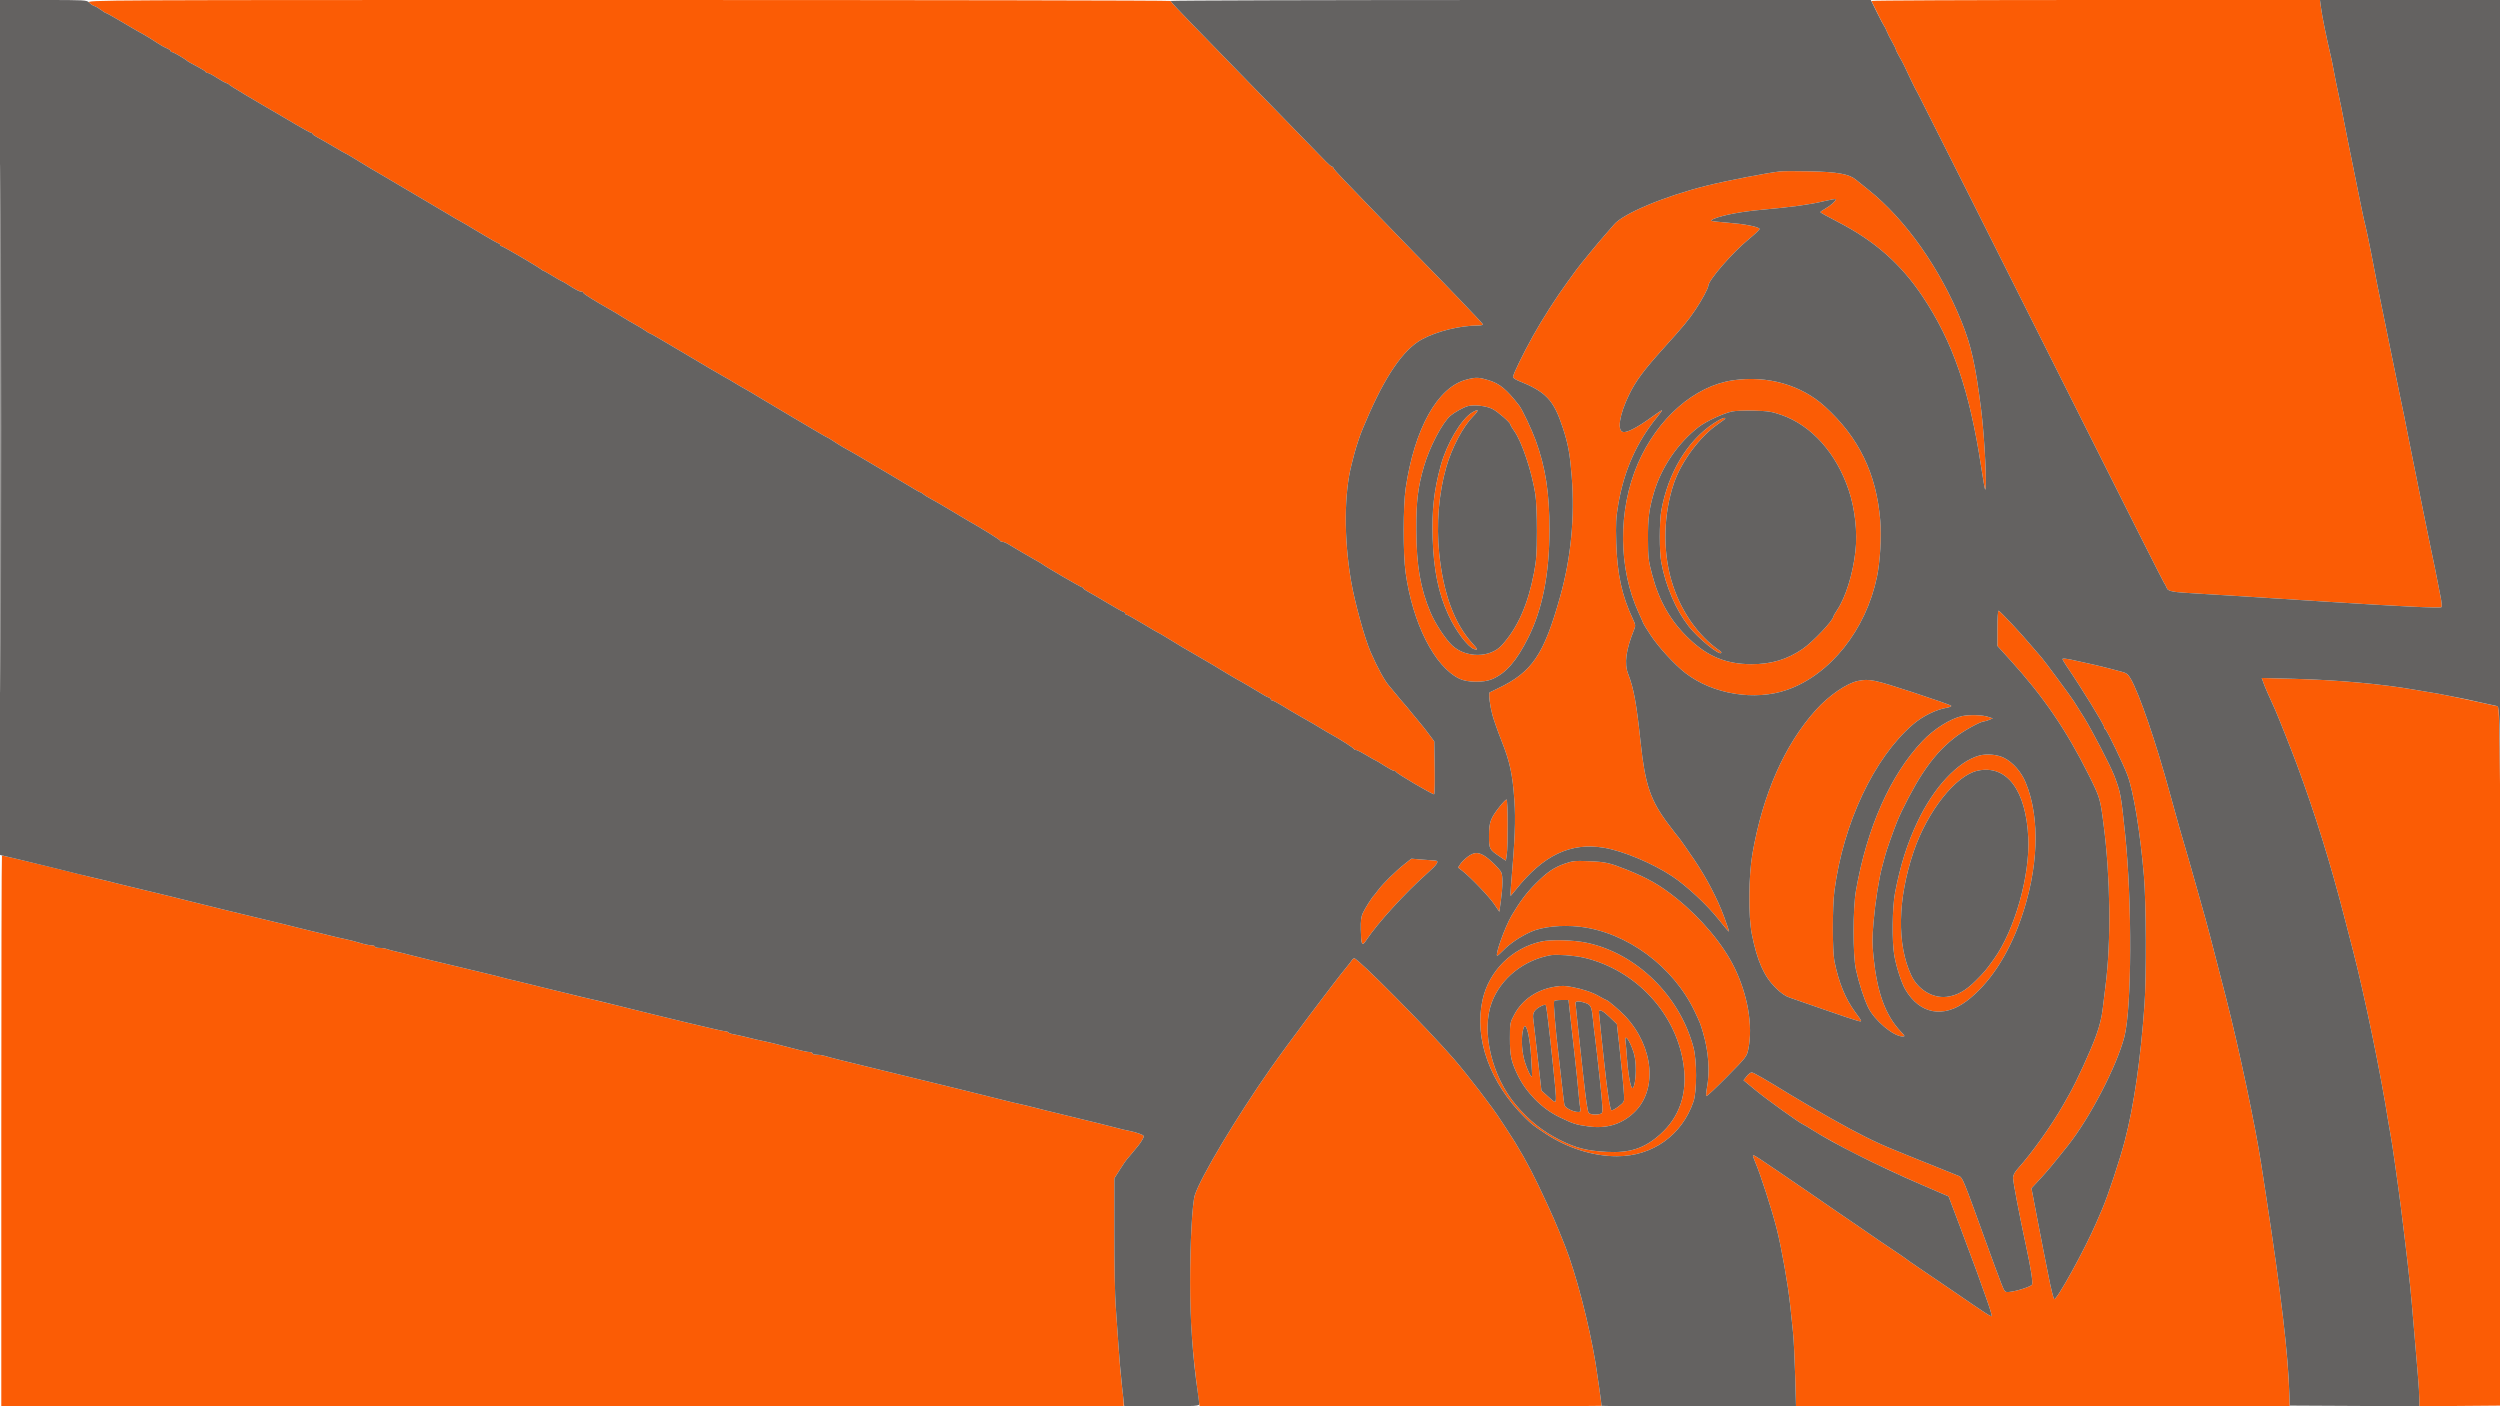 <svg xmlns="http://www.w3.org/2000/svg" width="1920" height="1080" viewBox="0 0 1920 1080" version="1.1"><path d="M 68.477 1.974 C 69.460 3.060, 71.217 4.250, 72.382 4.618 C 73.547 4.987, 75.892 6.348, 77.594 7.644 C 79.296 8.940, 80.994 10, 81.366 10 C 81.739 10, 86.646 12.730, 92.272 16.066 C 97.897 19.402, 103.400 22.637, 104.500 23.254 C 105.600 23.871, 108.525 25.506, 111 26.887 C 113.475 28.268, 117.525 30.793, 120 32.499 C 122.475 34.204, 125.963 36.194, 127.750 36.921 C 129.537 37.648, 131 38.638, 131 39.121 C 131 39.605, 131.523 40, 132.162 40 C 133.196 40, 142.725 45.609, 144 46.967 C 144.275 47.260, 147.537 49.075, 151.249 51 C 154.960 52.925, 157.998 54.837, 157.999 55.250 C 157.999 55.663, 158.636 56, 159.413 56 C 160.190 56, 163.223 57.579, 166.154 59.509 C 169.084 61.439, 172.386 63.300, 173.491 63.644 C 174.596 63.988, 175.725 64.605, 176 65.014 C 176.550 65.833, 194.878 76.826, 216 89.005 C 216.825 89.481, 222.103 92.599, 227.728 95.935 C 233.354 99.271, 238.416 102, 238.978 102 C 239.540 102, 240 102.348, 240 102.773 C 240 103.198, 241.688 104.428, 243.750 105.507 C 245.813 106.586, 251.495 109.838, 256.378 112.734 C 261.261 115.630, 265.428 118, 265.639 118 C 265.960 118, 269.783 120.290, 284 128.995 C 284.825 129.501, 290.225 132.659, 296 136.015 C 301.775 139.370, 309.875 144.161, 314 146.660 C 318.125 149.160, 323.300 152.213, 325.500 153.445 C 327.700 154.677, 334.847 158.906, 341.382 162.843 C 347.917 166.779, 353.437 170, 353.648 170 C 353.859 170, 360.343 173.825, 368.058 178.500 C 375.772 183.175, 382.515 187, 383.042 187 C 383.569 187, 384 187.450, 384 188 C 384 188.550, 384.469 189, 385.041 189 C 386.085 189, 413.439 205.026, 415.708 206.967 C 416.372 207.535, 417.152 208, 417.440 208 C 417.729 208, 420.906 209.800, 424.500 212 C 428.094 214.200, 431.261 216, 431.537 216 C 431.814 216, 433.943 217.226, 436.270 218.724 C 442.302 222.609, 445.029 224, 446.614 224 C 447.376 224, 448 224.389, 448 224.865 C 448 225.647, 457.112 231.362, 468.992 238.030 C 471.472 239.422, 475.525 241.861, 478 243.451 C 480.475 245.041, 484.975 247.687, 488 249.331 C 491.025 250.975, 494.573 253.148, 495.885 254.160 C 497.197 255.172, 498.618 256, 499.044 256 C 499.469 256, 511.221 262.819, 525.159 271.153 C 539.096 279.487, 552.975 287.652, 556 289.297 C 559.025 290.942, 561.950 292.625, 562.500 293.037 C 563.050 293.450, 565.188 294.735, 567.250 295.893 C 574.249 299.825, 577.485 301.729, 586.500 307.215 C 591.450 310.228, 601.125 315.984, 608 320.007 C 614.875 324.030, 623.755 329.274, 627.733 331.661 C 631.711 334.047, 635.176 336, 635.433 336 C 635.690 336, 637.835 337.300, 640.200 338.889 C 644.462 341.752, 649.717 344.870, 655.500 347.968 C 657.150 348.852, 659.625 350.284, 661 351.150 C 662.375 352.016, 671.375 357.345, 681 362.992 C 690.625 368.639, 700.178 374.326, 702.229 375.630 C 704.279 376.933, 706.269 378, 706.650 378 C 707.031 378, 708.053 378.637, 708.921 379.416 C 709.790 380.195, 712.525 381.886, 715 383.175 C 717.475 384.463, 724.339 388.439, 730.254 392.009 C 736.169 395.579, 741.810 398.950, 742.791 399.500 C 753.476 405.493, 768 414.525, 768 415.176 C 768 415.629, 768.788 416.033, 769.750 416.073 C 770.712 416.113, 772.850 416.986, 774.500 418.012 C 778.315 420.386, 791.156 427.884, 795.885 430.500 C 797.873 431.600, 799.950 432.852, 800.500 433.283 C 803.132 435.345, 830.047 451, 830.959 451 C 831.531 451, 832 451.348, 832 451.773 C 832 452.198, 833.688 453.429, 835.750 454.510 C 837.813 455.591, 844.552 459.518, 850.726 463.237 C 856.900 466.957, 862.412 470, 862.976 470 C 863.539 470, 864 470.450, 864 471 C 864 471.550, 864.454 472, 865.008 472 C 865.562 472, 871.247 475.150, 877.640 479 C 884.033 482.850, 889.435 486, 889.643 486 C 889.956 486, 894.976 489.007, 908 496.997 C 908.825 497.503, 914.225 500.644, 920 503.977 C 925.775 507.310, 931.175 510.461, 932 510.978 C 936.846 514.021, 950.205 522, 950.451 522 C 950.785 522, 968.711 532.512, 971 534.050 C 971.825 534.605, 973.288 535.322, 974.250 535.646 C 975.212 535.969, 976 536.631, 976 537.117 C 976 537.602, 976.525 538, 977.166 538 C 977.807 538, 981.520 539.967, 985.416 542.371 C 989.312 544.774, 994.750 548.004, 997.500 549.547 C 1006.012 554.323, 1012.372 558.025, 1015.500 560.025 C 1017.150 561.080, 1020.300 562.922, 1022.500 564.117 C 1028.898 567.593, 1039.470 574.364, 1039.833 575.217 C 1040.017 575.648, 1040.758 576, 1041.481 576 C 1042.204 576, 1045.758 577.800, 1049.380 580 C 1053.001 582.200, 1056.182 584, 1056.448 584 C 1056.715 584, 1059.717 585.800, 1063.121 588 C 1066.525 590.200, 1069.878 592, 1070.572 592 C 1071.266 592, 1071.983 592.346, 1072.167 592.768 C 1072.765 594.147, 1099.648 610, 1101.387 610 C 1101.837 610, 1102.047 600.852, 1101.853 589.671 L 1101.500 569.342 1097.067 563.421 C 1094.629 560.165, 1092.378 557.275, 1092.065 557 C 1091.752 556.725, 1088.797 553.142, 1085.498 549.037 C 1082.199 544.932, 1078.825 540.877, 1078 540.025 C 1077.175 539.173, 1074.700 536.232, 1072.500 533.489 C 1070.300 530.747, 1067.919 527.889, 1067.208 527.138 C 1063.758 523.493, 1057.899 512.864, 1052.573 500.585 C 1047.994 490.028, 1040.284 461.936, 1037.592 446 C 1032.057 413.229, 1032.241 378.949, 1038.074 356.500 C 1038.646 354.300, 1039.554 350.750, 1040.093 348.610 C 1041.377 343.512, 1044.774 333.406, 1046.686 329 C 1047.521 327.075, 1048.584 324.600, 1049.049 323.500 C 1063.609 289.044, 1077.776 268.341, 1092.079 260.619 C 1103.778 254.302, 1121.330 250, 1135.401 250 C 1137.475 250, 1139.016 249.549, 1138.832 248.997 C 1138.515 248.046, 1109.583 217.875, 1085.339 193.212 C 1079.201 186.968, 1066.601 173.963, 1057.339 164.312 C 1048.078 154.660, 1036.787 142.947, 1032.250 138.281 C 1027.713 133.615, 1024 129.393, 1024 128.899 C 1024 128.404, 1023.572 128, 1023.048 128 C 1022.525 128, 1020.464 126.312, 1018.468 124.250 C 1016.473 122.187, 1001.488 106.797, 985.170 90.048 C 968.851 73.300, 950.017 53.950, 943.316 47.048 C 936.615 40.147, 923.902 27.078, 915.066 18.006 C 906.230 8.934, 899 1.172, 899 0.756 C 899 0.340, 711.730 0, 482.845 0 C 68.547 0, 66.698 0.009, 68.477 1.974 M 1437.243 0.750 C 1441.255 9.095, 1446.615 19.617, 1447.048 20 C 1447.359 20.275, 1448.241 22.075, 1449.008 24 C 1449.774 25.925, 1451.661 29.657, 1453.201 32.294 C 1454.740 34.931, 1456 37.498, 1456 38 C 1456 38.502, 1457.259 41.069, 1458.798 43.706 C 1461.359 48.093, 1462.612 50.619, 1468.120 62.500 C 1469.140 64.700, 1470.361 67.175, 1470.832 68 C 1471.303 68.825, 1472.290 70.625, 1473.025 72 C 1475.388 76.423, 1536.484 198.055, 1599.855 324.500 C 1633.760 392.150, 1661.809 447.734, 1662.187 448.020 C 1662.566 448.307, 1663.318 449.706, 1663.859 451.130 C 1665.074 454.326, 1667.136 454.712, 1689.859 456.006 C 1699.012 456.526, 1713.475 457.406, 1722 457.961 C 1730.525 458.516, 1744.475 459.413, 1753 459.955 C 1761.525 460.496, 1775.925 461.415, 1785 461.996 C 1844.526 465.806, 1874.191 467.217, 1875.080 466.281 C 1875.488 465.851, 1875.182 462.350, 1874.401 458.500 C 1872.225 447.774, 1870.880 440.941, 1869.973 436 C 1869.519 433.525, 1868.208 427.225, 1867.060 422 C 1865.913 416.775, 1864.565 410.250, 1864.066 407.500 C 1863.567 404.750, 1861.972 396.875, 1860.521 390 C 1859.071 383.125, 1857.256 374.125, 1856.487 370 C 1855.719 365.875, 1853.684 355.750, 1851.965 347.500 C 1850.247 339.250, 1848.452 330.250, 1847.976 327.500 C 1847.501 324.750, 1845.719 315.975, 1844.017 308 C 1842.315 300.025, 1840.502 291.250, 1839.988 288.500 C 1839.474 285.750, 1836.301 270.225, 1832.937 254 C 1829.572 237.775, 1826.410 222.250, 1825.910 219.500 C 1823.473 206.110, 1818.084 179.113, 1817.026 175 C 1815.954 170.831, 1814.567 164.527, 1813.065 157 C 1809.423 138.749, 1805.599 119.885, 1803.334 109 C 1801.904 102.125, 1800.390 94.475, 1799.970 92 C 1799.299 88.045, 1797.900 81.221, 1793.920 62.500 C 1793.336 59.750, 1792.465 55.250, 1791.986 52.500 C 1791.507 49.750, 1790.687 45.700, 1790.164 43.500 C 1786.658 28.744, 1783.322 12.181, 1782.360 4.750 L 1781.746 0 1609.314 0 C 1514.476 0, 1437.044 0.337, 1437.243 0.750 M 1367.500 131.606 C 1358.060 132.574, 1326.031 138.768, 1310.979 142.535 C 1278.462 150.675, 1246.516 164.050, 1239.574 172.430 C 1237.720 174.669, 1234.755 178.075, 1232.984 180 C 1229.385 183.913, 1213.471 203.263, 1210.733 207.054 C 1209.762 208.399, 1206.667 212.650, 1203.856 216.500 C 1195.108 228.481, 1184.572 244.970, 1177.204 258.214 C 1169.546 271.978, 1162 287.520, 1162 289.530 C 1162 290.219, 1163.912 291.548, 1166.250 292.483 C 1187.246 300.879, 1193.176 307.131, 1200.115 328.187 C 1204.330 340.979, 1205.733 348.606, 1207.079 366.046 C 1209.496 397.352, 1206.513 428.409, 1198.247 458 C 1185.702 502.913, 1176.700 516.201, 1150.357 528.695 C 1147.136 530.222, 1144.304 531.600, 1144.064 531.755 C 1143.063 532.405, 1144.222 542.023, 1146.142 549 C 1147.278 553.125, 1150.450 562.125, 1153.192 569 C 1159.554 584.949, 1161.665 594.729, 1163.023 614.550 C 1164.083 630.023, 1163.523 644.005, 1160.364 681 C 1160.012 685.125, 1159.972 688.275, 1160.275 688 C 1160.578 687.725, 1162.255 685.700, 1164.001 683.500 C 1185.227 656.753, 1206.093 646.797, 1231.918 651.096 C 1246.482 653.520, 1269.195 663.015, 1284.209 672.957 C 1295.262 680.275, 1311.295 695.209, 1319.997 706.292 C 1324.120 711.543, 1327.658 715.675, 1327.859 715.474 C 1328.060 715.273, 1326.327 710.022, 1324.008 703.804 C 1318.838 689.945, 1310.651 674.301, 1301.278 660.372 C 1296.139 652.735, 1289.655 643.504, 1289.075 643 C 1288.759 642.725, 1285.244 638.175, 1281.265 632.890 C 1267.548 614.670, 1263.449 602.618, 1260.044 570.500 C 1256.816 540.050, 1254.765 528.743, 1250.470 517.730 C 1247.280 509.547, 1248.674 499.143, 1255.074 483.379 C 1256.193 480.623, 1256.071 479.687, 1254.035 475.379 C 1245.689 457.727, 1242.023 440.920, 1241.299 417 C 1240.851 402.188, 1241.088 397.639, 1242.841 387.385 C 1247.290 361.354, 1256.920 339.681, 1272.577 320.459 C 1275.022 317.457, 1276.756 315, 1276.430 315 C 1276.104 315, 1272.162 317.666, 1267.669 320.924 C 1257.877 328.026, 1249.758 332.248, 1246.723 331.816 C 1241.772 331.112, 1243.635 318.706, 1250.976 303.500 C 1256.204 292.671, 1262.182 284.581, 1277.582 267.497 C 1293.761 249.549, 1295.952 246.902, 1302.072 237.905 C 1306.806 230.946, 1312 221.315, 1312 219.495 C 1312 215.276, 1330.558 193.928, 1343.282 183.509 C 1347.978 179.664, 1351.613 176.182, 1351.359 175.772 C 1350.332 174.110, 1339.771 172.026, 1327.632 171.090 C 1320.555 170.544, 1314.530 169.864, 1314.244 169.577 C 1313.957 169.290, 1315.023 168.540, 1316.611 167.910 C 1323.895 165.020, 1337.587 162.476, 1353.500 161.055 C 1375.718 159.070, 1390.119 157.094, 1400.250 154.640 C 1405.612 153.341, 1410 152.580, 1410 152.950 C 1410 154.282, 1406.007 157.868, 1402.043 160.096 C 1399.820 161.346, 1398.001 162.623, 1398.001 162.934 C 1398.002 163.245, 1403.965 166.568, 1411.251 170.317 C 1439.693 184.953, 1459.912 202.734, 1476.598 227.786 C 1499.812 262.640, 1512.626 299.923, 1521.509 358.458 C 1522.924 367.785, 1524.289 375.622, 1524.541 375.874 C 1526.281 377.615, 1524.209 335.608, 1521.507 314.358 C 1517.083 279.577, 1513.915 265.421, 1506.385 246.791 C 1489.877 205.949, 1463.297 168.335, 1435.015 145.795 C 1430.882 142.501, 1426.580 139.033, 1425.457 138.089 C 1420.187 133.662, 1411.175 132.006, 1390 131.574 C 1379.825 131.366, 1369.700 131.380, 1367.500 131.606 M 1126 291.601 C 1103.995 297.481, 1086.344 329.142, 1079.548 374.926 C 1077.560 388.314, 1077.502 425.438, 1079.446 439.500 C 1084.886 478.851, 1101.742 512.102, 1120.913 521.299 C 1127.077 524.256, 1139.523 524.386, 1146.032 521.561 C 1156.683 516.938, 1164.643 507.784, 1173.694 489.749 C 1184.612 467.994, 1190 440.607, 1190 406.860 C 1190 378.440, 1187.064 359.326, 1179.480 338.374 C 1176.504 330.155, 1169.100 314.488, 1166.778 311.500 C 1157.015 298.933, 1151.866 294.657, 1143.321 292.017 C 1135.709 289.666, 1133.445 289.612, 1126 291.601 M 1330.919 292.065 C 1301.268 296.427, 1272.847 321.356, 1257.803 356.198 C 1242.459 391.732, 1242.768 436.823, 1258.587 470.839 C 1260.464 474.876, 1262 478.387, 1262 478.642 C 1262 478.896, 1264.558 483.019, 1267.684 487.802 C 1273.707 497.018, 1286.152 510.566, 1294.488 516.981 C 1315.607 533.234, 1347.662 538.501, 1372.500 529.799 C 1405.682 518.174, 1433.062 483.743, 1441.523 443 C 1443.975 431.194, 1445.080 412.232, 1444.048 399.671 C 1441.092 363.674, 1427.614 335.915, 1401.598 312.241 C 1383.311 295.599, 1357.322 288.181, 1330.919 292.065 M 1127.332 311.901 C 1124.244 312.693, 1117.012 316.676, 1114 319.242 C 1107.754 324.563, 1097.855 343.457, 1093.622 358.133 C 1088.915 374.457, 1087.666 384.837, 1087.743 407 C 1087.838 434.316, 1090.845 451.812, 1098.619 470.282 C 1102.217 478.832, 1110.244 491.049, 1115.364 495.768 C 1125.873 505.455, 1144.436 505.349, 1153.371 495.551 C 1165.481 482.271, 1173.381 464.513, 1178.084 440 C 1179.900 430.533, 1180.297 424.877, 1180.331 408 C 1180.354 396.363, 1179.833 384.041, 1179.126 379.500 C 1176.411 362.069, 1168.699 339.026, 1162.900 331.020 C 1161.305 328.819, 1160 326.625, 1160 326.146 C 1160 324.604, 1150.419 316.254, 1146.154 314.079 C 1141.563 311.736, 1132.196 310.653, 1127.332 311.901 M 1130.465 316.858 C 1122.122 321.946, 1111.009 340.837, 1106.411 357.750 C 1101.247 376.746, 1099.563 392.092, 1100.272 413.701 C 1101.067 437.938, 1104.701 455.616, 1112.291 472.162 C 1117.941 484.479, 1127.350 497.024, 1132.058 498.518 C 1135.349 499.563, 1135.131 498.810, 1130.753 493.996 C 1116.912 478.778, 1108.496 455.946, 1105.323 425 C 1103.048 402.815, 1104.993 378.809, 1110.670 359 C 1114.992 343.922, 1123.573 327.631, 1131.298 319.839 C 1136.217 314.877, 1135.853 313.573, 1130.465 316.858 M 1330.284 315.989 C 1323.488 317.432, 1310.151 323.641, 1304.527 327.979 C 1288.608 340.260, 1275.873 358.987, 1270.169 378.500 C 1266.482 391.114, 1265.584 398.179, 1265.655 414 C 1265.718 427.938, 1266.030 430.659, 1268.759 441 C 1274.274 461.904, 1283.093 477.191, 1297.508 490.836 C 1311.739 504.306, 1325.928 510.053, 1345.069 510.096 C 1360.407 510.131, 1372.524 506.510, 1384.500 498.311 C 1392.238 493.014, 1408 476.370, 1408 473.497 C 1408 473.147, 1409.263 470.979, 1410.807 468.680 C 1417.428 458.822, 1423.040 440.843, 1424.979 423.280 C 1426.583 408.747, 1424.639 390.950, 1419.887 376.670 C 1410.380 348.097, 1391.285 326.719, 1368.079 318.667 C 1360.660 316.093, 1357.810 315.650, 1347 315.392 C 1340.125 315.228, 1332.603 315.497, 1330.284 315.989 M 1315.906 325.250 C 1295.840 338.562, 1281.146 363.073, 1275.892 392 C 1274.330 400.600, 1274.307 423.838, 1275.851 432 C 1279.339 450.430, 1287.077 468.439, 1296.904 481 C 1303.936 489.988, 1320.046 503.288, 1321.789 501.544 C 1322.148 501.185, 1321.978 500.578, 1321.411 500.196 C 1303.979 488.435, 1290.181 468.497, 1283.569 445.515 C 1276.896 422.325, 1277.641 394.498, 1285.557 371.181 C 1291.212 354.523, 1305.619 335.139, 1319.250 325.846 C 1322.412 323.690, 1325 321.717, 1325 321.463 C 1325 320.062, 1321.579 321.487, 1315.906 325.250 M 1534 482.543 L 1534 496.087 1544.008 507.107 C 1569.379 535.043, 1586.833 560.566, 1603.815 594.563 C 1612.751 612.452, 1612.937 613.063, 1615.515 633 C 1620.814 673.976, 1621.412 722.715, 1617.036 757 C 1616.510 761.125, 1615.554 769, 1614.912 774.500 C 1614.106 781.401, 1612.506 787.909, 1609.748 795.500 C 1605.532 807.108, 1594.855 830.406, 1589.127 840.500 C 1587.254 843.800, 1585.215 847.400, 1584.596 848.500 C 1576.168 863.463, 1560.500 885.506, 1550.120 897 C 1547.302 900.121, 1546.049 902.419, 1546.031 904.500 C 1546.005 907.612, 1550.620 931.850, 1556.028 957 C 1559.676 973.967, 1561.340 984.672, 1560.620 986.547 C 1560.055 988.019, 1548.472 991.765, 1543.093 992.215 C 1539.741 992.495, 1539.642 992.387, 1536.893 985.500 C 1535.356 981.650, 1529.389 965.450, 1523.632 949.500 C 1508.210 906.770, 1507.255 904.437, 1504.718 903.286 C 1503.498 902.733, 1494.850 899.246, 1485.500 895.539 C 1476.150 891.831, 1467.150 888.214, 1465.500 887.502 C 1463.850 886.789, 1458.900 884.762, 1454.500 882.997 C 1440.433 877.354, 1426.699 870.486, 1405.500 858.492 C 1394.779 852.426, 1381.790 844.853, 1375.316 840.894 C 1355.086 828.522, 1346.834 823.762, 1345.402 823.637 C 1344.533 823.562, 1342.738 824.886, 1341.413 826.581 L 1339.005 829.661 1348.474 837.453 C 1357.417 844.810, 1381.746 862.281, 1385 863.680 C 1385.825 864.035, 1388.750 865.772, 1391.500 867.540 C 1396.444 870.719, 1399.858 872.676, 1413.500 880.148 C 1427.611 887.878, 1454.041 900.516, 1475 909.557 L 1496.500 918.830 1506.270 944.665 C 1511.643 958.874, 1516.978 973.200, 1518.125 976.500 C 1519.273 979.800, 1522.457 988.720, 1525.201 996.322 C 1527.945 1003.924, 1529.928 1010.406, 1529.607 1010.726 C 1528.996 1011.338, 1526.153 1009.491, 1498.500 990.520 C 1489.150 984.106, 1477.675 976.302, 1473 973.179 C 1468.325 970.055, 1464.275 967.235, 1464 966.911 C 1463.725 966.587, 1458.625 963.086, 1452.668 959.132 C 1446.710 955.177, 1439.494 950.267, 1436.632 948.221 C 1433.771 946.174, 1430.685 944.050, 1429.776 943.500 C 1428.867 942.950, 1421.008 937.584, 1412.312 931.575 C 1403.615 925.566, 1393.125 918.340, 1389 915.518 C 1347.739 887.284, 1346.921 886.746, 1346.258 887.408 C 1346.089 887.578, 1346.898 889.918, 1348.058 892.608 C 1351.975 901.699, 1360.906 929.413, 1364.465 943.522 C 1368.335 958.869, 1373.195 986.519, 1374.919 1003 C 1375.523 1008.775, 1376.473 1017.932, 1377.030 1023.350 C 1377.587 1028.767, 1378.330 1043.730, 1378.681 1056.600 L 1379.320 1080 1568.910 1080.002 L 1758.500 1080.005 1758.269 1072.252 C 1757.285 1039.148, 1752.106 994.890, 1739.985 916 C 1739.521 912.975, 1738.003 903.075, 1736.614 894 C 1732.071 864.336, 1719.475 804.815, 1709.525 766 C 1698.379 722.513, 1694.336 707.157, 1691.361 697 C 1689.992 692.325, 1687.967 685.125, 1686.861 681 C 1685.166 674.676, 1679.498 655.001, 1673.465 634.500 C 1672.656 631.750, 1669.480 620.275, 1666.407 609 C 1655.819 570.148, 1643.043 532.818, 1636.387 521.282 C 1634.418 517.870, 1633.146 516.859, 1629.727 515.986 C 1627.402 515.393, 1623.250 514.280, 1620.500 513.513 C 1615.651 512.162, 1604.613 509.613, 1590.750 506.644 C 1587.037 505.849, 1584 505.590, 1584 506.070 C 1584 506.549, 1585.312 508.867, 1586.916 511.221 C 1598.781 528.635, 1616 556.650, 1616 558.541 C 1616 559.252, 1616.404 559.983, 1616.897 560.167 C 1618.016 560.582, 1630.968 587.407, 1633.919 595.420 C 1638.588 608.097, 1643.614 638.866, 1646.511 672.500 C 1648.251 692.707, 1648.504 750.185, 1646.948 771.852 C 1643.919 814.039, 1638.774 849.570, 1631.869 876 C 1627.982 890.879, 1619 918.040, 1614.507 928.500 C 1613.798 930.150, 1611.765 934.875, 1609.989 939 C 1601.217 959.367, 1579.716 998.405, 1577.649 997.716 C 1577.109 997.536, 1575.174 989.764, 1573.350 980.444 C 1571.527 971.125, 1569.568 961.250, 1568.998 958.500 C 1568.428 955.750, 1566.598 946.300, 1564.933 937.500 C 1563.267 928.700, 1561.512 919.503, 1561.033 917.061 L 1560.162 912.623 1566.700 905.561 C 1572.440 899.362, 1576.145 894.918, 1588.011 880 C 1605.016 858.621, 1625.486 819.264, 1631.503 796.382 C 1637.256 774.505, 1637.546 692.429, 1632.055 640 C 1628.934 610.190, 1628.644 608.633, 1623.871 596 C 1620.986 588.364, 1606.222 559.936, 1600.240 550.500 C 1596.753 545, 1593.360 539.603, 1592.700 538.507 C 1590.983 535.655, 1569.657 506.794, 1567.938 504.996 C 1567.147 504.168, 1563.853 500.343, 1560.618 496.496 C 1551.913 486.144, 1535.855 469, 1534.863 469 C 1534.388 469, 1534 475.094, 1534 482.543 M 1738.395 524.590 C 1739.628 527.989, 1741.693 532.734, 1747.492 545.500 C 1749.468 549.851, 1760.671 578.139, 1764.124 587.500 C 1778.213 625.687, 1789.700 662.627, 1800.508 704.500 C 1803.063 714.400, 1806.034 725.875, 1807.110 730 C 1815.636 762.686, 1828.917 827.089, 1834.022 860.500 C 1834.526 863.800, 1835.423 868.975, 1836.014 872 C 1836.605 875.025, 1838.016 884.250, 1839.150 892.500 C 1840.283 900.750, 1841.600 910.200, 1842.075 913.500 C 1842.550 916.800, 1843.381 923.100, 1843.922 927.500 C 1844.463 931.900, 1845.603 941.125, 1846.456 948 C 1847.308 954.875, 1848.450 964.550, 1848.992 969.500 C 1849.534 974.450, 1850.421 982.550, 1850.962 987.500 C 1851.503 992.450, 1852.868 1007.750, 1853.996 1021.500 C 1855.124 1035.250, 1856.487 1051.474, 1857.024 1057.553 C 1857.561 1063.632, 1858 1071.176, 1858 1074.317 L 1858 1080.028 1889.250 1079.764 L 1920.500 1079.500 1920.813 924.500 C 1921.216 724.676, 1920.177 542.958, 1918.627 542.536 C 1916.740 542.023, 1889.706 536.161, 1886.500 535.570 C 1884.850 535.266, 1881.250 534.534, 1878.500 533.942 C 1875.750 533.350, 1871.025 532.476, 1868 531.999 C 1864.975 531.523, 1858.675 530.463, 1854 529.644 C 1829.050 525.277, 1795.186 522.214, 1762.238 521.345 L 1736.976 520.679 1738.395 524.590 M 1427 522.941 C 1418.254 524.719, 1404.549 534.155, 1394.563 545.275 C 1370.539 572.026, 1353.901 609.698, 1345.883 655.500 C 1342.871 672.699, 1342.636 703.610, 1345.411 717.480 C 1349.509 737.965, 1354.684 749.684, 1363.523 758.496 C 1367.754 762.714, 1371.026 765, 1374.523 766.182 C 1377.260 767.108, 1389.400 771.324, 1401.500 775.553 C 1413.600 779.781, 1424.959 783.588, 1426.743 784.013 C 1430.435 784.893, 1430.469 785.009, 1424.785 777.252 C 1417.242 766.957, 1412.328 754.977, 1408.889 738.500 C 1407.246 730.632, 1407.229 696.375, 1408.861 684 C 1415.716 632.035, 1439.218 582.227, 1469.024 556.500 C 1476.521 550.029, 1486.847 544.926, 1495.278 543.526 C 1497.356 543.181, 1498.813 542.507, 1498.518 542.028 C 1498.222 541.550, 1484.811 536.847, 1468.715 531.579 C 1439.104 521.886, 1435.679 521.177, 1427 522.941 M 1507 549.936 C 1498.178 551.715, 1485.155 559.908, 1476.377 569.202 C 1451.755 595.271, 1433.861 635.540, 1425.364 684 C 1422.948 697.778, 1422.923 733.510, 1425.322 744.500 C 1427.572 754.808, 1431.348 766.568, 1434.643 773.527 C 1439.376 783.523, 1454.112 796, 1461.185 796 C 1463.242 796, 1463.143 795.723, 1459.846 792.250 C 1448.080 779.856, 1441.718 762.542, 1438.893 735.228 C 1437.869 725.334, 1437.867 720.100, 1438.882 708.228 C 1440.221 692.569, 1443.018 674.678, 1445.603 665.238 C 1446.466 662.082, 1447.528 658.150, 1447.961 656.500 C 1448.926 652.824, 1454.029 638.362, 1456.849 631.308 C 1460.809 621.405, 1470.285 603.452, 1476.541 594 C 1484.401 582.125, 1491.384 574.309, 1500.858 566.780 C 1507.398 561.582, 1521.033 554, 1523.839 554 C 1524.406 554, 1526.137 553.484, 1527.685 552.854 L 1530.500 551.707 1526.500 550.431 C 1522.168 549.048, 1512.607 548.805, 1507 549.936 M 1520 580.295 C 1503.455 584.965, 1485.182 604.588, 1472.554 631.247 C 1464.788 647.642, 1459.486 664.413, 1455.403 685.500 C 1453.222 696.764, 1452.914 723.216, 1454.839 734 C 1456.443 742.989, 1460.406 755.134, 1463.358 760.108 C 1474.481 778.847, 1492.478 782.205, 1510.291 768.865 C 1527.368 756.076, 1542.083 733.978, 1551.820 706.500 C 1565.619 667.556, 1567.079 628.312, 1555.745 601.025 C 1552.290 592.707, 1546.077 585.610, 1539.161 582.082 C 1534.002 579.450, 1525.727 578.679, 1520 580.295 M 1518.897 591.877 C 1502.069 595.429, 1480.236 622.995, 1469.694 654 C 1457.334 690.352, 1456.691 725.558, 1467.954 749.236 C 1473.086 760.025, 1484.269 766.778, 1495 765.570 C 1502.778 764.695, 1509.758 760.820, 1517.393 753.138 C 1524.479 746.009, 1524.792 745.636, 1531.434 736.387 C 1547.250 714.363, 1559.055 672.635, 1557.712 643.500 C 1556.022 606.829, 1541.234 587.162, 1518.897 591.877 M 1151.951 619.181 C 1144.737 628.308, 1143.585 631.376, 1143.540 641.595 C 1143.495 651.908, 1143.753 652.430, 1151.478 657.642 L 1156.500 661.031 1157.176 656.765 C 1158.262 649.913, 1158.133 614, 1157.023 614 C 1156.486 614, 1154.204 616.331, 1151.951 619.181 M 1127.361 657.853 C 1125.195 659.423, 1122.602 661.959, 1121.599 663.490 L 1119.775 666.273 1123.128 668.887 C 1129.541 673.884, 1143.564 688.536, 1147.519 694.371 L 1151.499 700.241 1152.662 691.871 C 1154.178 680.959, 1154.272 672.377, 1152.904 669.820 C 1151.244 666.719, 1143.957 659.648, 1139.882 657.186 C 1135.059 654.272, 1132.086 654.430, 1127.361 657.853 M 1 868.500 L 1 1080 432 1080 L 863 1080 863 1077.551 C 863 1076.204, 862.370 1070.017, 861.601 1063.801 C 860.832 1057.586, 859.693 1044.400, 859.071 1034.500 C 858.449 1024.600, 857.458 1010.425, 856.871 1003 C 856.283 995.575, 855.803 970.492, 855.804 947.261 L 855.807 905.022 860.068 898.275 C 862.411 894.564, 864.817 891.022, 865.414 890.403 C 866.012 889.785, 867.850 887.608, 869.500 885.567 C 871.150 883.525, 873.330 880.875, 874.345 879.678 C 875.360 878.480, 876.812 876.307, 877.570 874.848 C 878.910 872.273, 878.842 872.155, 875.225 870.733 C 873.176 869.928, 869.700 868.952, 867.500 868.564 C 865.300 868.176, 860.350 867.005, 856.500 865.962 C 852.650 864.918, 840.050 861.784, 828.500 858.997 C 816.950 856.210, 805.813 853.495, 803.750 852.965 C 801.688 852.434, 798.313 851.587, 796.250 851.083 C 794.188 850.578, 790.700 849.699, 788.500 849.130 C 786.300 848.561, 783.375 847.891, 782 847.642 C 780.625 847.392, 773.200 845.583, 765.500 843.621 C 752.782 840.380, 733.359 835.610, 667 819.429 C 642.218 813.386, 637.965 812.309, 633.429 810.932 C 631.740 810.420, 628.927 810, 627.179 810 C 625.431 810, 624 809.550, 624 809 C 624 808.450, 623.106 808, 622.014 808 C 619.873 808, 615.552 806.995, 601.500 803.226 C 596.550 801.898, 590.475 800.407, 588 799.912 C 583.220 798.956, 577.691 797.679, 570.750 795.928 C 568.413 795.338, 565.033 794.613, 563.241 794.317 C 561.448 794.021, 559.734 793.379, 559.432 792.890 C 559.129 792.400, 557.920 792, 556.744 792 C 554.862 792, 515.655 782.620, 474.500 772.325 C 466.800 770.398, 458.475 768.368, 456 767.813 C 447.760 765.964, 444.575 765.200, 434.500 762.655 C 429 761.266, 421.350 759.403, 417.500 758.516 C 413.650 757.629, 408.250 756.295, 405.500 755.551 C 402.750 754.808, 398.025 753.663, 395 753.007 C 391.975 752.351, 388.150 751.410, 386.500 750.916 C 384.850 750.422, 376.750 748.414, 368.500 746.454 C 339.768 739.628, 316.480 733.964, 313.500 733.078 C 311.850 732.587, 308.025 731.644, 305 730.980 C 301.975 730.317, 298.466 729.375, 297.203 728.887 C 295.940 728.399, 293.352 728, 291.453 728 C 289.554 728, 288 727.550, 288 727 C 288 726.450, 286.724 726, 285.165 726 C 283.606 726, 279.668 725.163, 276.415 724.141 C 273.162 723.118, 267.800 721.741, 264.500 721.081 C 261.200 720.420, 257.150 719.494, 255.500 719.023 C 253.850 718.551, 248.450 717.227, 243.500 716.080 C 238.550 714.933, 232.925 713.560, 231 713.030 C 227.790 712.145, 217.104 709.538, 175.500 699.492 C 167.250 697.500, 154.425 694.332, 147 692.452 C 139.575 690.571, 132.600 688.822, 131.500 688.565 C 125.295 687.114, 94.922 679.776, 91.750 678.962 C 82.651 676.627, 79.986 675.976, 71.500 674.015 C 66.550 672.871, 61.150 671.541, 59.500 671.060 C 55.119 669.782, 2.374 657, 1.482 657 C 1.217 657, 1 752.175, 1 868.500 M 1078.708 663.586 C 1071.771 669.079, 1062.142 678.557, 1058.477 683.500 C 1056.846 685.700, 1055.254 687.725, 1054.940 688 C 1053.657 689.122, 1048.251 697.749, 1046.632 701.259 C 1045.344 704.050, 1044.945 707.268, 1045.082 713.759 C 1045.345 726.179, 1045.919 727.236, 1049.474 721.842 C 1057.902 709.051, 1079.406 685.497, 1096.250 670.606 C 1103.929 663.817, 1105.629 661.074, 1102.250 660.920 C 1101.287 660.877, 1096.768 660.531, 1092.208 660.152 L 1083.915 659.462 1078.708 663.586 M 1201.856 663.245 C 1193.384 666.224, 1188.239 669.726, 1179.439 678.507 C 1172.508 685.423, 1167.229 692.441, 1160.924 703.124 C 1155.777 711.842, 1147.869 734, 1149.903 734 C 1150.283 734, 1152.373 732.156, 1154.547 729.903 C 1159.650 724.613, 1167.819 719.136, 1176 715.518 C 1184.579 711.725, 1199.380 710.198, 1212.958 711.706 C 1249.246 715.738, 1285.144 742.178, 1301.607 777 C 1305.654 785.561, 1305.865 786.097, 1307.904 793 C 1312.179 807.473, 1313.270 822.760, 1310.931 835.414 C 1310.343 838.594, 1310.141 841.474, 1310.481 841.815 C 1310.822 842.155, 1317.955 835.473, 1326.334 826.967 C 1341.399 811.671, 1341.581 811.433, 1342.784 805.440 C 1346.356 787.641, 1342.211 763.705, 1331.952 742.881 C 1323.112 724.937, 1306.618 705.268, 1287.500 689.872 C 1275.034 679.833, 1265.634 674.429, 1249.271 667.891 C 1236.136 662.644, 1232.913 661.917, 1220.500 661.405 C 1209.733 660.961, 1207.817 661.150, 1201.856 663.245 M 1183.500 723.113 C 1161.117 728.215, 1143.619 745.600, 1138.626 767.697 C 1131.881 797.552, 1144.263 831.906, 1171.369 858.542 C 1176.552 863.634, 1177.297 864.214, 1186.735 870.480 C 1203.633 881.700, 1223.422 888, 1241.766 888 C 1269.163 888, 1291.754 871.875, 1300.608 846 C 1303.261 838.246, 1303.271 814.543, 1300.626 804.502 C 1290.184 764.866, 1257.008 732.275, 1218.767 724.085 C 1208.391 721.862, 1191.079 721.385, 1183.500 723.113 M 1191 733.587 C 1170.148 737.303, 1152.546 751.434, 1145.640 770 C 1137.419 792.101, 1145.750 826.962, 1164.500 848.926 C 1174.686 860.858, 1184.753 868.846, 1198 875.508 C 1210.291 881.690, 1218.755 883.838, 1234 884.648 C 1251.832 885.594, 1262.904 881.960, 1274.991 871.193 C 1289.792 858.008, 1295.934 840.118, 1293.063 818.547 C 1287.755 778.661, 1256.554 744.882, 1216.342 735.488 C 1209.292 733.841, 1195.415 732.800, 1191 733.587 M 1038.300 737.354 C 1037.860 738.099, 1036.054 740.462, 1034.287 742.604 C 1024.227 754.802, 988.502 802.411, 975.836 820.500 C 949.540 858.053, 921.861 904.359, 917.627 917.883 C 915.630 924.261, 913.994 954.526, 913.997 985.023 C 914 1014.428, 915.630 1037.576, 920.034 1070.750 L 921.262 1080 1075.631 1080 C 1160.534 1080, 1230 1079.859, 1230 1079.686 C 1230 1078.338, 1226.683 1054.600, 1225.432 1047 C 1220.467 1016.826, 1210.342 978.020, 1201.819 956.500 C 1195.164 939.695, 1191.412 931.182, 1181.328 910 C 1174.186 894.996, 1165.881 880.314, 1157.082 867.134 C 1155.112 864.182, 1153.050 861.050, 1152.500 860.173 C 1146.844 851.153, 1127.270 825.598, 1116.500 813.172 C 1096.195 789.746, 1042.974 736, 1040.081 736 C 1039.541 736, 1038.740 736.609, 1038.300 737.354 M 1195 757.649 C 1180.597 759.818, 1169.235 767.460, 1162.977 779.187 C 1159.692 785.342, 1159.608 785.800, 1159.598 797.500 C 1159.586 810.542, 1160.483 814.909, 1165.243 825 C 1171.742 838.777, 1184.027 851.336, 1197.322 857.795 C 1208.306 863.131, 1210.156 863.731, 1219.794 865.081 C 1233.517 867.003, 1245.043 863.610, 1254.546 854.851 C 1273.175 837.679, 1270.348 804.215, 1248.261 780.454 C 1244.396 776.296, 1234.667 768, 1233.655 768 C 1233.343 768, 1230.931 766.738, 1228.294 765.197 C 1223.057 762.134, 1215.497 759.567, 1207.114 758.004 C 1201.730 757.001, 1199.700 756.941, 1195 757.649 M 1193.600 768.838 C 1192.921 769.937, 1194.526 789.489, 1197.031 810.630 C 1198.130 819.908, 1199.477 831.775, 1200.024 837 C 1200.571 842.225, 1201.235 847.462, 1201.500 848.638 C 1202.001 850.860, 1208.208 854, 1212.100 854 C 1213.810 854, 1214.068 853.534, 1213.622 851.250 C 1213.326 849.737, 1212.817 845.350, 1212.491 841.500 C 1211.825 833.654, 1210.373 819.520, 1208.996 807.500 C 1208.492 803.100, 1207.298 792.413, 1206.342 783.750 L 1204.605 768 1199.361 768 C 1196.478 768, 1193.885 768.377, 1193.600 768.838 M 1210 770.250 C 1210.001 771.308, 1212.177 791.760, 1215.985 826.500 C 1218.112 845.904, 1219.263 853.584, 1220.219 854.750 C 1221.400 856.189, 1227.818 856.401, 1229.919 855.071 C 1231.132 854.303, 1230.946 850.506, 1228.629 828.837 C 1227.138 814.901, 1225.509 800.575, 1225.008 797 C 1224.507 793.425, 1223.816 787.482, 1223.473 783.793 C 1222.507 773.396, 1221.852 771.808, 1217.947 770.398 C 1213.412 768.759, 1210 768.696, 1210 770.250 M 1183.500 772.728 C 1178.617 775.297, 1176.962 777.818, 1177.485 781.891 C 1177.984 785.775, 1180.166 804.841, 1182.418 825 L 1183.814 837.500 1189.157 842.315 C 1194.165 846.828, 1194.522 846.987, 1194.848 844.850 C 1195.221 842.401, 1194.445 833.992, 1190.383 796.500 C 1188.953 783.300, 1187.494 772.196, 1187.142 771.825 C 1186.789 771.454, 1185.150 771.860, 1183.500 772.728 M 1228.002 777.250 C 1228.003 777.938, 1228.684 784.800, 1229.516 792.500 C 1230.347 800.200, 1231.502 811, 1232.082 816.500 C 1234.347 837.989, 1236.545 852.361, 1237.620 852.713 C 1238.236 852.915, 1240.711 851.561, 1243.120 849.704 C 1247.220 846.544, 1247.486 846.046, 1247.285 841.914 C 1246.967 835.385, 1245.259 817.451, 1243.388 801 L 1241.740 786.500 1236.279 781.250 C 1230.965 776.141, 1227.998 774.707, 1228.002 777.250 M 1169.424 792.250 C 1168.221 799.055, 1168.908 808.491, 1171.131 815.689 C 1172.994 821.720, 1175.825 827.508, 1176.555 826.778 C 1176.711 826.622, 1176.432 819.995, 1175.935 812.051 C 1175.087 798.513, 1172.934 788, 1171.008 788 C 1170.550 788, 1169.838 789.913, 1169.424 792.250 M 1248.431 800.250 C 1248.718 802.038, 1249.203 807.550, 1249.509 812.500 C 1250.098 822.031, 1251.755 832.503, 1253.070 835 C 1254.524 837.763, 1256.193 830.964, 1256.261 821.998 C 1256.304 816.376, 1255.718 811.633, 1254.532 807.998 C 1251.398 798.390, 1247.296 793.181, 1248.431 800.250" stroke="none" fill="#fb5c05" fill-rule="evenodd"/><path d="M 0 328.303 L 0 656.606 16.250 660.468 C 25.188 662.593, 38.350 665.810, 45.500 667.618 C 61.177 671.583, 60.335 671.377, 71.500 673.989 C 80.006 675.979, 82.802 676.666, 91.750 678.962 C 94.922 679.776, 125.295 687.114, 131.500 688.565 C 132.600 688.822, 139.575 690.571, 147 692.452 C 154.425 694.332, 167.250 697.500, 175.500 699.492 C 217.104 709.538, 227.790 712.145, 231 713.030 C 232.925 713.560, 238.550 714.933, 243.500 716.080 C 248.450 717.227, 253.850 718.551, 255.500 719.023 C 257.150 719.494, 261.200 720.420, 264.500 721.081 C 267.800 721.741, 273.162 723.118, 276.415 724.141 C 279.668 725.163, 283.606 726, 285.165 726 C 286.724 726, 288 726.450, 288 727 C 288 727.550, 289.554 728, 291.453 728 C 293.352 728, 295.940 728.399, 297.203 728.887 C 298.466 729.375, 301.975 730.317, 305 730.980 C 308.025 731.644, 311.850 732.587, 313.500 733.078 C 316.480 733.964, 339.768 739.628, 368.500 746.454 C 376.750 748.414, 384.850 750.422, 386.500 750.916 C 388.150 751.410, 391.975 752.351, 395 753.007 C 398.025 753.663, 402.750 754.808, 405.500 755.551 C 408.250 756.295, 413.650 757.629, 417.500 758.516 C 421.350 759.403, 429 761.265, 434.500 762.653 C 440 764.041, 446.525 765.631, 449 766.187 C 457.393 768.070, 460.480 768.813, 474.500 772.323 C 515.239 782.521, 554.859 792, 556.744 792 C 557.920 792, 559.129 792.400, 559.432 792.890 C 559.734 793.379, 561.448 794.021, 563.241 794.317 C 565.033 794.613, 568.525 795.359, 571 795.973 C 579.492 798.083, 583.507 799.013, 588 799.912 C 590.475 800.407, 596.550 801.898, 601.500 803.226 C 615.552 806.995, 619.873 808, 622.014 808 C 623.106 808, 624 808.450, 624 809 C 624 809.550, 625.431 810, 627.179 810 C 628.927 810, 631.740 810.420, 633.429 810.932 C 637.965 812.309, 642.218 813.386, 667 819.429 C 733.359 835.610, 752.782 840.380, 765.500 843.621 C 773.200 845.583, 780.625 847.392, 782 847.642 C 783.375 847.891, 786.188 848.524, 788.250 849.047 C 790.313 849.571, 793.800 850.450, 796 851 C 798.200 851.550, 801.688 852.434, 803.750 852.965 C 805.813 853.495, 816.950 856.210, 828.500 858.997 C 840.050 861.784, 852.650 864.918, 856.500 865.962 C 860.350 867.005, 865.300 868.176, 867.500 868.564 C 869.700 868.952, 873.176 869.928, 875.225 870.733 C 878.842 872.155, 878.910 872.273, 877.570 874.848 C 876.812 876.307, 875.360 878.480, 874.345 879.678 C 873.330 880.875, 871.150 883.525, 869.500 885.567 C 867.850 887.608, 866.012 889.785, 865.414 890.403 C 864.817 891.022, 862.413 894.563, 860.070 898.271 L 855.812 905.014 855.798 946.818 C 855.790 969.811, 856.270 995.120, 856.865 1003.061 C 857.459 1011.003, 858.417 1024.700, 858.993 1033.500 C 859.569 1042.300, 860.796 1056.362, 861.718 1064.750 L 863.395 1080 892.198 1080 C 918.969 1080, 920.999 1079.877, 920.980 1078.250 C 920.969 1077.287, 920.496 1073.350, 919.928 1069.500 C 916.040 1043.130, 914 1014.075, 913.997 985.023 C 913.994 954.526, 915.630 924.261, 917.627 917.883 C 921.861 904.359, 949.540 858.053, 975.836 820.500 C 988.502 802.411, 1024.227 754.802, 1034.287 742.604 C 1036.054 740.462, 1037.860 738.099, 1038.300 737.354 C 1038.740 736.609, 1039.541 736, 1040.081 736 C 1042.974 736, 1096.195 789.746, 1116.500 813.172 C 1127.270 825.598, 1146.844 851.153, 1152.500 860.173 C 1153.050 861.050, 1155.112 864.182, 1157.082 867.134 C 1165.881 880.314, 1174.186 894.996, 1181.328 910 C 1191.412 931.182, 1195.164 939.695, 1201.819 956.500 C 1210.342 978.020, 1220.467 1016.826, 1225.432 1047 C 1226.683 1054.600, 1230 1078.338, 1230 1079.686 C 1230 1079.859, 1263.597 1080, 1304.660 1080 L 1379.320 1080 1378.681 1056.600 C 1378.330 1043.730, 1377.587 1028.767, 1377.030 1023.350 C 1376.473 1017.932, 1375.523 1008.775, 1374.919 1003 C 1373.195 986.519, 1368.335 958.869, 1364.465 943.522 C 1360.906 929.413, 1351.975 901.699, 1348.058 892.608 C 1346.898 889.918, 1346.089 887.578, 1346.258 887.408 C 1346.921 886.746, 1347.739 887.284, 1389 915.518 C 1393.125 918.340, 1403.615 925.566, 1412.312 931.575 C 1421.008 937.584, 1428.867 942.950, 1429.776 943.500 C 1430.685 944.050, 1433.771 946.174, 1436.632 948.221 C 1439.494 950.267, 1446.710 955.177, 1452.668 959.132 C 1458.625 963.086, 1463.725 966.587, 1464 966.911 C 1464.275 967.235, 1468.325 970.055, 1473 973.179 C 1477.675 976.302, 1489.150 984.106, 1498.500 990.520 C 1526.153 1009.491, 1528.996 1011.338, 1529.607 1010.726 C 1529.928 1010.406, 1527.945 1003.924, 1525.201 996.322 C 1522.457 988.720, 1519.273 979.800, 1518.125 976.500 C 1516.978 973.200, 1511.643 958.874, 1506.270 944.665 L 1496.500 918.830 1475 909.557 C 1442.852 895.690, 1408.033 878.169, 1391.500 867.540 C 1388.750 865.772, 1385.825 864.035, 1385 863.680 C 1381.746 862.281, 1357.417 844.810, 1348.474 837.453 L 1339.005 829.661 1341.413 826.581 C 1342.738 824.886, 1344.533 823.562, 1345.402 823.637 C 1346.834 823.762, 1355.086 828.522, 1375.316 840.894 C 1381.790 844.853, 1394.779 852.426, 1405.500 858.492 C 1426.699 870.486, 1440.433 877.354, 1454.500 882.997 C 1458.900 884.762, 1463.850 886.789, 1465.500 887.502 C 1467.150 888.214, 1476.150 891.831, 1485.500 895.539 C 1494.850 899.246, 1503.498 902.733, 1504.718 903.286 C 1507.255 904.437, 1508.210 906.770, 1523.632 949.500 C 1529.389 965.450, 1535.356 981.650, 1536.893 985.500 C 1539.642 992.387, 1539.741 992.495, 1543.093 992.215 C 1548.472 991.765, 1560.055 988.019, 1560.620 986.547 C 1561.340 984.672, 1559.676 973.967, 1556.028 957 C 1550.620 931.850, 1546.005 907.612, 1546.031 904.500 C 1546.049 902.419, 1547.302 900.121, 1550.120 897 C 1560.500 885.506, 1576.168 863.463, 1584.596 848.500 C 1585.215 847.400, 1587.254 843.800, 1589.127 840.500 C 1594.855 830.406, 1605.532 807.108, 1609.748 795.500 C 1612.506 787.909, 1614.106 781.401, 1614.912 774.500 C 1615.554 769, 1616.510 761.125, 1617.036 757 C 1621.412 722.715, 1620.814 673.976, 1615.515 633 C 1612.937 613.063, 1612.751 612.452, 1603.815 594.563 C 1586.833 560.566, 1569.379 535.043, 1544.008 507.107 L 1534 496.087 1534 482.543 C 1534 475.094, 1534.388 469, 1534.863 469 C 1535.855 469, 1551.913 486.144, 1560.618 496.496 C 1563.853 500.343, 1567.147 504.168, 1567.938 504.996 C 1569.657 506.794, 1590.983 535.655, 1592.700 538.507 C 1593.360 539.603, 1596.753 545, 1600.240 550.500 C 1606.222 559.936, 1620.986 588.364, 1623.871 596 C 1628.644 608.633, 1628.934 610.190, 1632.055 640 C 1637.546 692.429, 1637.256 774.505, 1631.503 796.382 C 1625.486 819.264, 1605.016 858.621, 1588.011 880 C 1576.145 894.918, 1572.440 899.362, 1566.700 905.561 L 1560.162 912.623 1561.033 917.061 C 1561.512 919.503, 1563.267 928.700, 1564.933 937.500 C 1566.598 946.300, 1568.428 955.750, 1568.998 958.500 C 1569.568 961.250, 1571.527 971.125, 1573.350 980.444 C 1575.174 989.764, 1577.109 997.536, 1577.649 997.716 C 1579.716 998.405, 1601.217 959.367, 1609.989 939 C 1611.765 934.875, 1613.798 930.150, 1614.507 928.500 C 1619 918.040, 1627.982 890.879, 1631.869 876 C 1638.774 849.570, 1643.919 814.039, 1646.948 771.852 C 1648.504 750.185, 1648.251 692.707, 1646.511 672.500 C 1643.614 638.866, 1638.588 608.097, 1633.919 595.420 C 1630.968 587.407, 1618.016 560.582, 1616.897 560.167 C 1616.404 559.983, 1616 559.252, 1616 558.541 C 1616 556.650, 1598.781 528.635, 1586.916 511.221 C 1585.312 508.867, 1584 506.549, 1584 506.070 C 1584 505.590, 1587.038 505.849, 1590.750 506.644 C 1604.613 509.613, 1615.651 512.162, 1620.500 513.513 C 1623.250 514.280, 1627.402 515.393, 1629.727 515.986 C 1633.146 516.859, 1634.418 517.870, 1636.387 521.282 C 1643.043 532.818, 1655.819 570.148, 1666.407 609 C 1669.480 620.275, 1672.656 631.750, 1673.465 634.500 C 1679.498 655.001, 1685.166 674.676, 1686.861 681 C 1687.967 685.125, 1689.992 692.325, 1691.361 697 C 1694.336 707.157, 1698.379 722.513, 1709.525 766 C 1719.475 804.815, 1732.071 864.336, 1736.614 894 C 1738.003 903.075, 1739.521 912.975, 1739.985 916 C 1752.030 994.400, 1757.390 1040.082, 1758.289 1072 L 1758.500 1079.500 1808.250 1079.759 L 1858 1080.019 1858 1074.312 C 1858 1071.174, 1857.561 1063.632, 1857.024 1057.553 C 1856.487 1051.474, 1855.124 1035.250, 1853.996 1021.500 C 1852.868 1007.750, 1851.503 992.450, 1850.962 987.500 C 1850.421 982.550, 1849.534 974.450, 1848.992 969.500 C 1848.450 964.550, 1847.308 954.875, 1846.456 948 C 1845.603 941.125, 1844.463 931.900, 1843.922 927.500 C 1843.381 923.100, 1842.550 916.800, 1842.075 913.500 C 1841.600 910.200, 1840.283 900.750, 1839.150 892.500 C 1838.016 884.250, 1836.605 875.025, 1836.014 872 C 1835.423 868.975, 1834.526 863.800, 1834.022 860.500 C 1828.917 827.089, 1815.636 762.686, 1807.110 730 C 1806.034 725.875, 1803.063 714.400, 1800.508 704.500 C 1789.700 662.627, 1778.213 625.687, 1764.124 587.500 C 1760.671 578.139, 1749.468 549.851, 1747.492 545.500 C 1741.693 532.734, 1739.628 527.989, 1738.395 524.590 L 1736.976 520.679 1762.238 521.345 C 1795.186 522.214, 1829.050 525.277, 1854 529.644 C 1858.675 530.463, 1864.975 531.524, 1868 532.002 C 1871.025 532.480, 1875.750 533.353, 1878.500 533.941 C 1881.250 534.530, 1885.807 535.426, 1888.626 535.933 C 1891.446 536.440, 1898.646 537.991, 1904.626 539.380 C 1910.607 540.768, 1916.400 542.045, 1917.500 542.216 C 1919.466 542.522, 1919.509 543.496, 1920.012 599.513 C 1920.294 630.856, 1920.632 508.788, 1920.762 328.250 L 1921 0 1851.373 0 L 1781.746 0 1782.360 4.750 C 1783.322 12.181, 1786.658 28.744, 1790.164 43.500 C 1790.687 45.700, 1791.507 49.750, 1791.986 52.500 C 1792.465 55.250, 1793.336 59.750, 1793.920 62.500 C 1797.900 81.221, 1799.299 88.045, 1799.970 92 C 1800.390 94.475, 1801.904 102.125, 1803.334 109 C 1805.599 119.885, 1809.423 138.749, 1813.065 157 C 1814.567 164.527, 1815.954 170.831, 1817.026 175 C 1818.084 179.113, 1823.473 206.110, 1825.910 219.500 C 1826.410 222.250, 1829.572 237.775, 1832.937 254 C 1836.301 270.225, 1839.474 285.750, 1839.988 288.500 C 1840.502 291.250, 1842.315 300.025, 1844.017 308 C 1845.719 315.975, 1847.501 324.750, 1847.976 327.500 C 1848.452 330.250, 1850.247 339.250, 1851.965 347.500 C 1853.684 355.750, 1855.719 365.875, 1856.487 370 C 1857.256 374.125, 1859.071 383.125, 1860.521 390 C 1861.972 396.875, 1863.567 404.750, 1864.066 407.500 C 1864.565 410.250, 1865.913 416.775, 1867.060 422 C 1868.208 427.225, 1869.519 433.525, 1869.973 436 C 1870.880 440.941, 1872.225 447.774, 1874.401 458.500 C 1875.182 462.350, 1875.488 465.851, 1875.080 466.281 C 1874.191 467.217, 1844.526 465.806, 1785 461.996 C 1775.925 461.415, 1761.525 460.496, 1753 459.955 C 1744.475 459.413, 1730.525 458.516, 1722 457.961 C 1713.475 457.406, 1699.012 456.526, 1689.859 456.006 C 1667.136 454.712, 1665.074 454.326, 1663.859 451.130 C 1663.318 449.706, 1662.566 448.307, 1662.187 448.020 C 1661.809 447.734, 1633.760 392.150, 1599.855 324.500 C 1536.484 198.055, 1475.388 76.423, 1473.025 72 C 1472.290 70.625, 1471.303 68.825, 1470.832 68 C 1470.361 67.175, 1469.140 64.700, 1468.120 62.500 C 1462.612 50.619, 1461.359 48.093, 1458.798 43.706 C 1457.259 41.069, 1456 38.502, 1456 38 C 1456 37.498, 1454.740 34.931, 1453.201 32.294 C 1451.661 29.657, 1449.774 25.925, 1449.008 24 C 1448.241 22.075, 1447.349 20.275, 1447.025 20 C 1446.702 19.725, 1444.264 15.113, 1441.608 9.750 L 1436.780 0 1167.890 0 C 1020 0, 899 0.340, 899 0.756 C 899 1.172, 906.230 8.934, 915.066 18.006 C 923.902 27.078, 936.615 40.147, 943.316 47.048 C 950.017 53.950, 968.851 73.300, 985.170 90.048 C 1001.488 106.797, 1016.473 122.187, 1018.468 124.250 C 1020.464 126.312, 1022.525 128, 1023.048 128 C 1023.572 128, 1024 128.404, 1024 128.899 C 1024 129.393, 1027.713 133.615, 1032.250 138.281 C 1036.788 142.947, 1048.078 154.660, 1057.339 164.312 C 1066.601 173.963, 1079.201 186.968, 1085.339 193.212 C 1109.583 217.875, 1138.515 248.046, 1138.832 248.997 C 1139.016 249.549, 1137.475 250, 1135.401 250 C 1121.330 250, 1103.778 254.302, 1092.079 260.619 C 1077.776 268.341, 1063.609 289.044, 1049.049 323.500 C 1048.584 324.600, 1047.521 327.075, 1046.686 329 C 1044.774 333.406, 1041.377 343.512, 1040.093 348.610 C 1039.554 350.750, 1038.646 354.300, 1038.074 356.500 C 1032.241 378.949, 1032.057 413.229, 1037.592 446 C 1040.284 461.936, 1047.994 490.028, 1052.573 500.585 C 1057.899 512.864, 1063.758 523.493, 1067.208 527.138 C 1067.919 527.889, 1070.300 530.747, 1072.500 533.489 C 1074.700 536.232, 1077.175 539.173, 1078 540.025 C 1078.825 540.877, 1082.199 544.932, 1085.498 549.037 C 1088.797 553.142, 1091.752 556.725, 1092.065 557 C 1092.378 557.275, 1094.629 560.165, 1097.067 563.421 L 1101.500 569.342 1101.853 589.671 C 1102.047 600.852, 1101.837 610, 1101.387 610 C 1099.648 610, 1072.765 594.147, 1072.167 592.768 C 1071.983 592.346, 1071.266 592, 1070.572 592 C 1069.878 592, 1066.525 590.200, 1063.121 588 C 1059.717 585.800, 1056.715 584, 1056.448 584 C 1056.182 584, 1053.001 582.200, 1049.380 580 C 1045.758 577.800, 1042.204 576, 1041.481 576 C 1040.758 576, 1040.017 575.648, 1039.833 575.217 C 1039.470 574.364, 1028.898 567.593, 1022.500 564.117 C 1020.300 562.922, 1017.150 561.080, 1015.500 560.025 C 1012.372 558.025, 1006.012 554.323, 997.500 549.547 C 994.750 548.004, 989.312 544.774, 985.416 542.371 C 981.520 539.967, 977.807 538, 977.166 538 C 976.525 538, 976 537.602, 976 537.117 C 976 536.631, 975.212 535.969, 974.250 535.646 C 973.288 535.322, 971.825 534.605, 971 534.050 C 968.711 532.512, 950.785 522, 950.451 522 C 950.205 522, 936.846 514.021, 932 510.978 C 931.175 510.461, 925.775 507.310, 920 503.977 C 914.225 500.644, 908.825 497.503, 908 496.997 C 894.976 489.007, 889.956 486, 889.643 486 C 889.435 486, 884.033 482.850, 877.640 479 C 871.247 475.150, 865.562 472, 865.008 472 C 864.454 472, 864 471.550, 864 471 C 864 470.450, 863.539 470, 862.976 470 C 862.412 470, 856.900 466.957, 850.726 463.237 C 844.552 459.518, 837.813 455.591, 835.750 454.510 C 833.688 453.429, 832 452.198, 832 451.773 C 832 451.348, 831.531 451, 830.959 451 C 830.047 451, 803.132 435.345, 800.500 433.283 C 799.950 432.852, 797.873 431.600, 795.885 430.500 C 791.156 427.884, 778.315 420.386, 774.500 418.012 C 772.850 416.986, 770.712 416.113, 769.750 416.073 C 768.788 416.033, 768 415.629, 768 415.176 C 768 414.525, 753.476 405.493, 742.791 399.500 C 741.810 398.950, 736.169 395.579, 730.254 392.009 C 724.339 388.439, 717.475 384.463, 715 383.175 C 712.525 381.886, 709.790 380.195, 708.921 379.416 C 708.053 378.637, 707.031 378, 706.650 378 C 706.269 378, 704.279 376.933, 702.229 375.630 C 700.178 374.326, 690.625 368.639, 681 362.992 C 671.375 357.345, 662.375 352.016, 661 351.150 C 659.625 350.284, 657.150 348.852, 655.500 347.968 C 649.717 344.870, 644.462 341.752, 640.200 338.889 C 637.835 337.300, 635.690 336, 635.433 336 C 635.176 336, 631.711 334.047, 627.733 331.661 C 623.755 329.274, 614.875 324.030, 608 320.007 C 601.125 315.984, 591.450 310.228, 586.500 307.215 C 577.485 301.729, 574.249 299.825, 567.250 295.893 C 565.188 294.735, 563.050 293.450, 562.500 293.037 C 561.950 292.625, 559.025 290.942, 556 289.297 C 552.975 287.652, 539.096 279.487, 525.159 271.153 C 511.221 262.819, 499.469 256, 499.044 256 C 498.618 256, 497.197 255.172, 495.885 254.160 C 494.573 253.148, 491.025 250.975, 488 249.331 C 484.975 247.687, 480.475 245.041, 478 243.451 C 475.525 241.861, 471.472 239.422, 468.992 238.030 C 457.112 231.362, 448 225.647, 448 224.865 C 448 224.389, 447.376 224, 446.614 224 C 445.029 224, 442.302 222.609, 436.270 218.724 C 433.943 217.226, 431.814 216, 431.537 216 C 431.261 216, 428.094 214.200, 424.500 212 C 420.906 209.800, 417.729 208, 417.440 208 C 417.152 208, 416.372 207.535, 415.708 206.967 C 413.439 205.026, 386.085 189, 385.041 189 C 384.469 189, 384 188.550, 384 188 C 384 187.450, 383.569 187, 383.042 187 C 382.515 187, 375.772 183.175, 368.058 178.500 C 360.343 173.825, 353.859 170, 353.648 170 C 353.437 170, 347.917 166.779, 341.382 162.843 C 334.847 158.906, 327.700 154.677, 325.500 153.445 C 323.300 152.213, 318.125 149.160, 314 146.660 C 309.875 144.161, 301.775 139.370, 296 136.015 C 290.225 132.659, 284.825 129.501, 284 128.995 C 269.783 120.290, 265.960 118, 265.639 118 C 265.428 118, 261.261 115.630, 256.378 112.734 C 251.495 109.838, 245.813 106.586, 243.750 105.507 C 241.688 104.428, 240 103.198, 240 102.773 C 240 102.348, 239.540 102, 238.978 102 C 238.416 102, 233.354 99.271, 227.728 95.935 C 222.103 92.599, 216.825 89.481, 216 89.005 C 194.878 76.826, 176.550 65.833, 176 65.014 C 175.725 64.605, 174.596 63.988, 173.491 63.644 C 172.386 63.300, 169.084 61.439, 166.154 59.509 C 163.223 57.579, 160.190 56, 159.413 56 C 158.636 56, 157.999 55.663, 157.999 55.250 C 157.998 54.837, 154.960 52.925, 151.249 51 C 147.537 49.075, 144.275 47.260, 144 46.967 C 142.725 45.609, 133.196 40, 132.162 40 C 131.523 40, 131 39.605, 131 39.121 C 131 38.638, 129.537 37.648, 127.750 36.921 C 125.963 36.194, 122.475 34.204, 120 32.499 C 117.525 30.793, 113.475 28.268, 111 26.887 C 108.525 25.506, 105.600 23.871, 104.500 23.254 C 103.400 22.637, 97.897 19.402, 92.272 16.066 C 86.646 12.730, 81.739 10, 81.366 10 C 80.994 10, 79.296 8.940, 77.594 7.644 C 75.892 6.348, 73.547 4.987, 72.382 4.618 C 71.217 4.250, 69.460 3.060, 68.477 1.974 C 66.766 0.084, 65.276 -0, 33.345 -0 L 0 0 0 328.303 M 0.494 329 C 0.494 509.675, 0.609 583.587, 0.750 493.250 C 0.891 402.912, 0.891 255.087, 0.750 164.750 C 0.609 74.412, 0.494 148.325, 0.494 329 M 1367.500 131.606 C 1358.060 132.574, 1326.031 138.768, 1310.979 142.535 C 1278.462 150.675, 1246.516 164.050, 1239.574 172.430 C 1237.720 174.669, 1234.755 178.075, 1232.984 180 C 1229.385 183.913, 1213.471 203.263, 1210.733 207.054 C 1209.762 208.399, 1206.667 212.650, 1203.856 216.500 C 1195.108 228.481, 1184.572 244.970, 1177.204 258.214 C 1169.546 271.978, 1162 287.520, 1162 289.530 C 1162 290.219, 1163.912 291.548, 1166.250 292.483 C 1187.246 300.879, 1193.176 307.131, 1200.115 328.187 C 1204.330 340.979, 1205.733 348.606, 1207.079 366.046 C 1209.496 397.352, 1206.513 428.409, 1198.247 458 C 1185.702 502.913, 1176.700 516.201, 1150.357 528.695 C 1147.136 530.222, 1144.304 531.600, 1144.064 531.755 C 1143.063 532.405, 1144.222 542.023, 1146.142 549 C 1147.278 553.125, 1150.450 562.125, 1153.192 569 C 1159.554 584.949, 1161.665 594.729, 1163.023 614.550 C 1164.083 630.023, 1163.523 644.005, 1160.364 681 C 1160.012 685.125, 1159.972 688.275, 1160.275 688 C 1160.578 687.725, 1162.255 685.700, 1164.001 683.500 C 1185.227 656.753, 1206.093 646.797, 1231.918 651.096 C 1246.482 653.520, 1269.195 663.015, 1284.209 672.957 C 1295.262 680.275, 1311.295 695.209, 1319.997 706.292 C 1324.120 711.543, 1327.658 715.675, 1327.859 715.474 C 1328.060 715.273, 1326.327 710.022, 1324.008 703.804 C 1318.838 689.945, 1310.651 674.301, 1301.278 660.372 C 1296.139 652.735, 1289.655 643.504, 1289.075 643 C 1288.759 642.725, 1285.244 638.175, 1281.265 632.890 C 1267.548 614.670, 1263.449 602.618, 1260.044 570.500 C 1256.816 540.050, 1254.765 528.743, 1250.470 517.730 C 1247.280 509.547, 1248.674 499.143, 1255.074 483.379 C 1256.193 480.623, 1256.071 479.687, 1254.035 475.379 C 1245.689 457.727, 1242.023 440.920, 1241.299 417 C 1240.851 402.188, 1241.088 397.639, 1242.841 387.385 C 1247.290 361.354, 1256.920 339.681, 1272.577 320.459 C 1275.022 317.457, 1276.756 315, 1276.430 315 C 1276.104 315, 1272.162 317.666, 1267.669 320.924 C 1257.877 328.026, 1249.758 332.248, 1246.723 331.816 C 1241.772 331.112, 1243.635 318.706, 1250.976 303.500 C 1256.204 292.671, 1262.182 284.581, 1277.582 267.497 C 1293.761 249.549, 1295.952 246.902, 1302.072 237.905 C 1306.806 230.946, 1312 221.315, 1312 219.495 C 1312 215.276, 1330.558 193.928, 1343.282 183.509 C 1347.978 179.664, 1351.613 176.182, 1351.359 175.772 C 1350.332 174.110, 1339.771 172.026, 1327.632 171.090 C 1320.555 170.544, 1314.530 169.864, 1314.244 169.577 C 1313.957 169.290, 1315.023 168.540, 1316.611 167.910 C 1323.895 165.020, 1337.587 162.476, 1353.500 161.055 C 1375.718 159.070, 1390.119 157.094, 1400.250 154.640 C 1405.612 153.341, 1410 152.580, 1410 152.950 C 1410 154.282, 1406.007 157.868, 1402.043 160.096 C 1399.820 161.346, 1398.001 162.623, 1398.001 162.934 C 1398.002 163.245, 1403.965 166.568, 1411.251 170.317 C 1439.693 184.953, 1459.912 202.734, 1476.598 227.786 C 1499.812 262.640, 1512.626 299.923, 1521.509 358.458 C 1522.924 367.785, 1524.289 375.622, 1524.541 375.874 C 1526.281 377.615, 1524.209 335.608, 1521.507 314.358 C 1517.083 279.577, 1513.915 265.421, 1506.385 246.791 C 1489.877 205.949, 1463.297 168.335, 1435.015 145.795 C 1430.882 142.501, 1426.580 139.033, 1425.457 138.089 C 1420.187 133.662, 1411.175 132.006, 1390 131.574 C 1379.825 131.366, 1369.700 131.380, 1367.500 131.606 M 1126 291.601 C 1103.995 297.481, 1086.344 329.142, 1079.548 374.926 C 1077.560 388.314, 1077.502 425.438, 1079.446 439.500 C 1084.886 478.851, 1101.742 512.102, 1120.913 521.299 C 1127.077 524.256, 1139.523 524.386, 1146.032 521.561 C 1156.683 516.938, 1164.643 507.784, 1173.694 489.749 C 1184.612 467.994, 1190 440.607, 1190 406.860 C 1190 378.440, 1187.064 359.326, 1179.480 338.374 C 1176.504 330.155, 1169.100 314.488, 1166.778 311.500 C 1157.015 298.933, 1151.866 294.657, 1143.321 292.017 C 1135.709 289.666, 1133.445 289.612, 1126 291.601 M 1330.919 292.065 C 1301.268 296.427, 1272.847 321.356, 1257.803 356.198 C 1242.459 391.732, 1242.768 436.823, 1258.587 470.839 C 1260.464 474.876, 1262 478.387, 1262 478.642 C 1262 478.896, 1264.558 483.019, 1267.684 487.802 C 1273.707 497.018, 1286.152 510.566, 1294.488 516.981 C 1315.607 533.234, 1347.662 538.501, 1372.500 529.799 C 1405.682 518.174, 1433.062 483.743, 1441.523 443 C 1443.975 431.194, 1445.080 412.232, 1444.048 399.671 C 1441.092 363.674, 1427.614 335.915, 1401.598 312.241 C 1383.311 295.599, 1357.322 288.181, 1330.919 292.065 M 1127.332 311.901 C 1124.244 312.693, 1117.012 316.676, 1114 319.242 C 1107.754 324.563, 1097.855 343.457, 1093.622 358.133 C 1088.915 374.457, 1087.666 384.837, 1087.743 407 C 1087.838 434.316, 1090.845 451.812, 1098.619 470.282 C 1102.217 478.832, 1110.244 491.049, 1115.364 495.768 C 1125.873 505.455, 1144.436 505.349, 1153.371 495.551 C 1165.481 482.271, 1173.381 464.513, 1178.084 440 C 1179.900 430.533, 1180.297 424.877, 1180.331 408 C 1180.354 396.363, 1179.833 384.041, 1179.126 379.500 C 1176.411 362.069, 1168.699 339.026, 1162.900 331.020 C 1161.305 328.819, 1160 326.625, 1160 326.146 C 1160 324.604, 1150.419 316.254, 1146.154 314.079 C 1141.563 311.736, 1132.196 310.653, 1127.332 311.901 M 1130.465 316.858 C 1122.122 321.946, 1111.009 340.837, 1106.411 357.750 C 1101.247 376.746, 1099.563 392.092, 1100.272 413.701 C 1101.067 437.938, 1104.701 455.616, 1112.291 472.162 C 1117.941 484.479, 1127.350 497.024, 1132.058 498.518 C 1135.349 499.563, 1135.131 498.810, 1130.753 493.996 C 1116.912 478.778, 1108.496 455.946, 1105.323 425 C 1103.048 402.815, 1104.993 378.809, 1110.670 359 C 1114.992 343.922, 1123.573 327.631, 1131.298 319.839 C 1136.217 314.877, 1135.853 313.573, 1130.465 316.858 M 1330.284 315.989 C 1323.488 317.432, 1310.151 323.641, 1304.527 327.979 C 1288.608 340.260, 1275.873 358.987, 1270.169 378.500 C 1266.482 391.114, 1265.584 398.179, 1265.655 414 C 1265.718 427.938, 1266.030 430.659, 1268.759 441 C 1274.274 461.904, 1283.093 477.191, 1297.508 490.836 C 1311.739 504.306, 1325.928 510.053, 1345.069 510.096 C 1360.407 510.131, 1372.524 506.510, 1384.500 498.311 C 1392.238 493.014, 1408 476.370, 1408 473.497 C 1408 473.147, 1409.263 470.979, 1410.807 468.680 C 1417.428 458.822, 1423.040 440.843, 1424.979 423.280 C 1426.583 408.747, 1424.639 390.950, 1419.887 376.670 C 1410.380 348.097, 1391.285 326.719, 1368.079 318.667 C 1360.660 316.093, 1357.810 315.650, 1347 315.392 C 1340.125 315.228, 1332.603 315.497, 1330.284 315.989 M 1315.906 325.250 C 1295.840 338.562, 1281.146 363.073, 1275.892 392 C 1274.330 400.600, 1274.307 423.838, 1275.851 432 C 1279.339 450.430, 1287.077 468.439, 1296.904 481 C 1303.936 489.988, 1320.046 503.288, 1321.789 501.544 C 1322.148 501.185, 1321.978 500.578, 1321.411 500.196 C 1303.979 488.435, 1290.181 468.497, 1283.569 445.515 C 1276.896 422.325, 1277.641 394.498, 1285.557 371.181 C 1291.212 354.523, 1305.619 335.139, 1319.250 325.846 C 1322.412 323.690, 1325 321.717, 1325 321.463 C 1325 320.062, 1321.579 321.487, 1315.906 325.250 M 1427 522.941 C 1418.254 524.719, 1404.549 534.155, 1394.563 545.275 C 1370.539 572.026, 1353.901 609.698, 1345.883 655.500 C 1342.871 672.699, 1342.636 703.610, 1345.411 717.480 C 1349.509 737.965, 1354.684 749.684, 1363.523 758.496 C 1367.754 762.714, 1371.026 765, 1374.523 766.182 C 1377.260 767.108, 1389.400 771.324, 1401.500 775.553 C 1413.600 779.781, 1424.959 783.588, 1426.743 784.013 C 1430.435 784.893, 1430.469 785.009, 1424.785 777.252 C 1417.242 766.957, 1412.328 754.977, 1408.889 738.500 C 1407.246 730.632, 1407.229 696.375, 1408.861 684 C 1415.716 632.035, 1439.218 582.227, 1469.024 556.500 C 1476.521 550.029, 1486.847 544.926, 1495.278 543.526 C 1497.356 543.181, 1498.813 542.507, 1498.518 542.028 C 1498.222 541.550, 1484.811 536.847, 1468.715 531.579 C 1439.104 521.886, 1435.679 521.177, 1427 522.941 M 1507 549.936 C 1498.178 551.715, 1485.155 559.908, 1476.377 569.202 C 1451.755 595.271, 1433.861 635.540, 1425.364 684 C 1422.948 697.778, 1422.923 733.510, 1425.322 744.500 C 1427.572 754.808, 1431.348 766.568, 1434.643 773.527 C 1439.376 783.523, 1454.112 796, 1461.185 796 C 1463.242 796, 1463.143 795.723, 1459.846 792.250 C 1448.080 779.856, 1441.718 762.542, 1438.893 735.228 C 1437.869 725.334, 1437.867 720.100, 1438.882 708.228 C 1440.221 692.569, 1443.018 674.678, 1445.603 665.238 C 1446.466 662.082, 1447.528 658.150, 1447.961 656.500 C 1448.926 652.824, 1454.029 638.362, 1456.849 631.308 C 1460.809 621.405, 1470.285 603.452, 1476.541 594 C 1484.401 582.125, 1491.384 574.309, 1500.858 566.780 C 1507.398 561.582, 1521.033 554, 1523.839 554 C 1524.406 554, 1526.137 553.484, 1527.685 552.854 L 1530.500 551.707 1526.500 550.431 C 1522.168 549.048, 1512.607 548.805, 1507 549.936 M 1520 580.295 C 1503.455 584.965, 1485.182 604.588, 1472.554 631.247 C 1464.788 647.642, 1459.486 664.413, 1455.403 685.500 C 1453.222 696.764, 1452.914 723.216, 1454.839 734 C 1456.443 742.989, 1460.406 755.134, 1463.358 760.108 C 1474.481 778.847, 1492.478 782.205, 1510.291 768.865 C 1527.368 756.076, 1542.083 733.978, 1551.820 706.500 C 1565.619 667.556, 1567.079 628.312, 1555.745 601.025 C 1552.290 592.707, 1546.077 585.610, 1539.161 582.082 C 1534.002 579.450, 1525.727 578.679, 1520 580.295 M 1518.897 591.877 C 1502.069 595.429, 1480.236 622.995, 1469.694 654 C 1457.334 690.352, 1456.691 725.558, 1467.954 749.236 C 1473.086 760.025, 1484.269 766.778, 1495 765.570 C 1502.778 764.695, 1509.758 760.820, 1517.393 753.138 C 1524.479 746.009, 1524.792 745.636, 1531.434 736.387 C 1547.250 714.363, 1559.055 672.635, 1557.712 643.500 C 1556.022 606.829, 1541.234 587.162, 1518.897 591.877 M 1151.951 619.181 C 1144.737 628.308, 1143.585 631.376, 1143.540 641.595 C 1143.495 651.908, 1143.753 652.430, 1151.478 657.642 L 1156.500 661.031 1157.176 656.765 C 1158.262 649.913, 1158.133 614, 1157.023 614 C 1156.486 614, 1154.204 616.331, 1151.951 619.181 M 1127.361 657.853 C 1125.195 659.423, 1122.602 661.959, 1121.599 663.490 L 1119.775 666.273 1123.128 668.887 C 1129.541 673.884, 1143.564 688.536, 1147.519 694.371 L 1151.499 700.241 1152.662 691.871 C 1154.178 680.959, 1154.272 672.377, 1152.904 669.820 C 1151.244 666.719, 1143.957 659.648, 1139.882 657.186 C 1135.059 654.272, 1132.086 654.430, 1127.361 657.853 M 1078.708 663.586 C 1071.771 669.079, 1062.142 678.557, 1058.477 683.500 C 1056.846 685.700, 1055.254 687.725, 1054.940 688 C 1053.657 689.122, 1048.251 697.749, 1046.632 701.259 C 1045.344 704.050, 1044.945 707.268, 1045.082 713.759 C 1045.345 726.179, 1045.919 727.236, 1049.474 721.842 C 1057.902 709.051, 1079.406 685.497, 1096.250 670.606 C 1103.929 663.817, 1105.629 661.074, 1102.250 660.920 C 1101.287 660.877, 1096.768 660.531, 1092.208 660.152 L 1083.915 659.462 1078.708 663.586 M 1201.856 663.245 C 1193.384 666.224, 1188.239 669.726, 1179.439 678.507 C 1172.508 685.423, 1167.229 692.441, 1160.924 703.124 C 1155.777 711.842, 1147.869 734, 1149.903 734 C 1150.283 734, 1152.373 732.156, 1154.547 729.903 C 1159.650 724.613, 1167.819 719.136, 1176 715.518 C 1184.579 711.725, 1199.380 710.198, 1212.958 711.706 C 1249.246 715.738, 1285.144 742.178, 1301.607 777 C 1305.654 785.561, 1305.865 786.097, 1307.904 793 C 1312.179 807.473, 1313.270 822.760, 1310.931 835.414 C 1310.343 838.594, 1310.141 841.474, 1310.481 841.815 C 1310.822 842.155, 1317.955 835.473, 1326.334 826.967 C 1341.399 811.671, 1341.581 811.433, 1342.784 805.440 C 1346.356 787.641, 1342.211 763.705, 1331.952 742.881 C 1323.112 724.937, 1306.618 705.268, 1287.500 689.872 C 1275.034 679.833, 1265.634 674.429, 1249.271 667.891 C 1236.136 662.644, 1232.913 661.917, 1220.500 661.405 C 1209.733 660.961, 1207.817 661.150, 1201.856 663.245 M 1183.500 723.113 C 1161.117 728.215, 1143.619 745.600, 1138.626 767.697 C 1131.881 797.552, 1144.263 831.906, 1171.369 858.542 C 1176.552 863.634, 1177.297 864.214, 1186.735 870.480 C 1203.633 881.700, 1223.422 888, 1241.766 888 C 1269.163 888, 1291.754 871.875, 1300.608 846 C 1303.261 838.246, 1303.271 814.543, 1300.626 804.502 C 1290.184 764.866, 1257.008 732.275, 1218.767 724.085 C 1208.391 721.862, 1191.079 721.385, 1183.500 723.113 M 1191 733.587 C 1170.148 737.303, 1152.546 751.434, 1145.640 770 C 1137.419 792.101, 1145.750 826.962, 1164.500 848.926 C 1174.686 860.858, 1184.753 868.846, 1198 875.508 C 1210.291 881.690, 1218.755 883.838, 1234 884.648 C 1251.832 885.594, 1262.904 881.960, 1274.991 871.193 C 1289.792 858.008, 1295.934 840.118, 1293.063 818.547 C 1287.755 778.661, 1256.554 744.882, 1216.342 735.488 C 1209.292 733.841, 1195.415 732.800, 1191 733.587 M 1195 757.649 C 1180.597 759.818, 1169.235 767.460, 1162.977 779.187 C 1159.692 785.342, 1159.608 785.800, 1159.598 797.500 C 1159.586 810.542, 1160.483 814.909, 1165.243 825 C 1171.742 838.777, 1184.027 851.336, 1197.322 857.795 C 1208.306 863.131, 1210.156 863.731, 1219.794 865.081 C 1233.517 867.003, 1245.043 863.610, 1254.546 854.851 C 1273.175 837.679, 1270.348 804.215, 1248.261 780.454 C 1244.396 776.296, 1234.667 768, 1233.655 768 C 1233.343 768, 1230.931 766.738, 1228.294 765.197 C 1223.057 762.134, 1215.497 759.567, 1207.114 758.004 C 1201.730 757.001, 1199.700 756.941, 1195 757.649 M 1193.600 768.838 C 1192.921 769.937, 1194.526 789.489, 1197.031 810.630 C 1198.130 819.908, 1199.477 831.775, 1200.024 837 C 1200.571 842.225, 1201.235 847.462, 1201.500 848.638 C 1202.001 850.860, 1208.208 854, 1212.100 854 C 1213.810 854, 1214.068 853.534, 1213.622 851.250 C 1213.326 849.737, 1212.817 845.350, 1212.491 841.500 C 1211.825 833.654, 1210.373 819.520, 1208.996 807.500 C 1208.492 803.100, 1207.298 792.413, 1206.342 783.750 L 1204.605 768 1199.361 768 C 1196.478 768, 1193.885 768.377, 1193.600 768.838 M 1210 770.250 C 1210.001 771.308, 1212.177 791.760, 1215.985 826.500 C 1218.112 845.904, 1219.263 853.584, 1220.219 854.750 C 1221.400 856.189, 1227.818 856.401, 1229.919 855.071 C 1231.132 854.303, 1230.946 850.506, 1228.629 828.837 C 1227.138 814.901, 1225.509 800.575, 1225.008 797 C 1224.507 793.425, 1223.816 787.482, 1223.473 783.793 C 1222.507 773.396, 1221.852 771.808, 1217.947 770.398 C 1213.412 768.759, 1210 768.696, 1210 770.250 M 1183.500 772.728 C 1178.617 775.297, 1176.962 777.818, 1177.485 781.891 C 1177.984 785.775, 1180.166 804.841, 1182.418 825 L 1183.814 837.500 1189.157 842.315 C 1194.165 846.828, 1194.522 846.987, 1194.848 844.850 C 1195.221 842.401, 1194.445 833.992, 1190.383 796.500 C 1188.953 783.300, 1187.494 772.196, 1187.142 771.825 C 1186.789 771.454, 1185.150 771.860, 1183.500 772.728 M 1228.002 777.250 C 1228.003 777.938, 1228.684 784.800, 1229.516 792.500 C 1230.347 800.200, 1231.502 811, 1232.082 816.500 C 1234.347 837.989, 1236.545 852.361, 1237.620 852.713 C 1238.236 852.915, 1240.711 851.561, 1243.120 849.704 C 1247.220 846.544, 1247.486 846.046, 1247.285 841.914 C 1246.967 835.385, 1245.259 817.451, 1243.388 801 L 1241.740 786.500 1236.279 781.250 C 1230.965 776.141, 1227.998 774.707, 1228.002 777.250 M 1169.424 792.250 C 1168.221 799.055, 1168.908 808.491, 1171.131 815.689 C 1172.994 821.720, 1175.825 827.508, 1176.555 826.778 C 1176.711 826.622, 1176.432 819.995, 1175.935 812.051 C 1175.087 798.513, 1172.934 788, 1171.008 788 C 1170.550 788, 1169.838 789.913, 1169.424 792.250 M 1248.431 800.250 C 1248.718 802.038, 1249.203 807.550, 1249.509 812.500 C 1250.098 822.031, 1251.755 832.503, 1253.070 835 C 1254.524 837.763, 1256.193 830.964, 1256.261 821.998 C 1256.304 816.376, 1255.718 811.633, 1254.532 807.998 C 1251.398 798.390, 1247.296 793.181, 1248.431 800.250" stroke="none" fill="#646261" fill-rule="evenodd"/></svg>